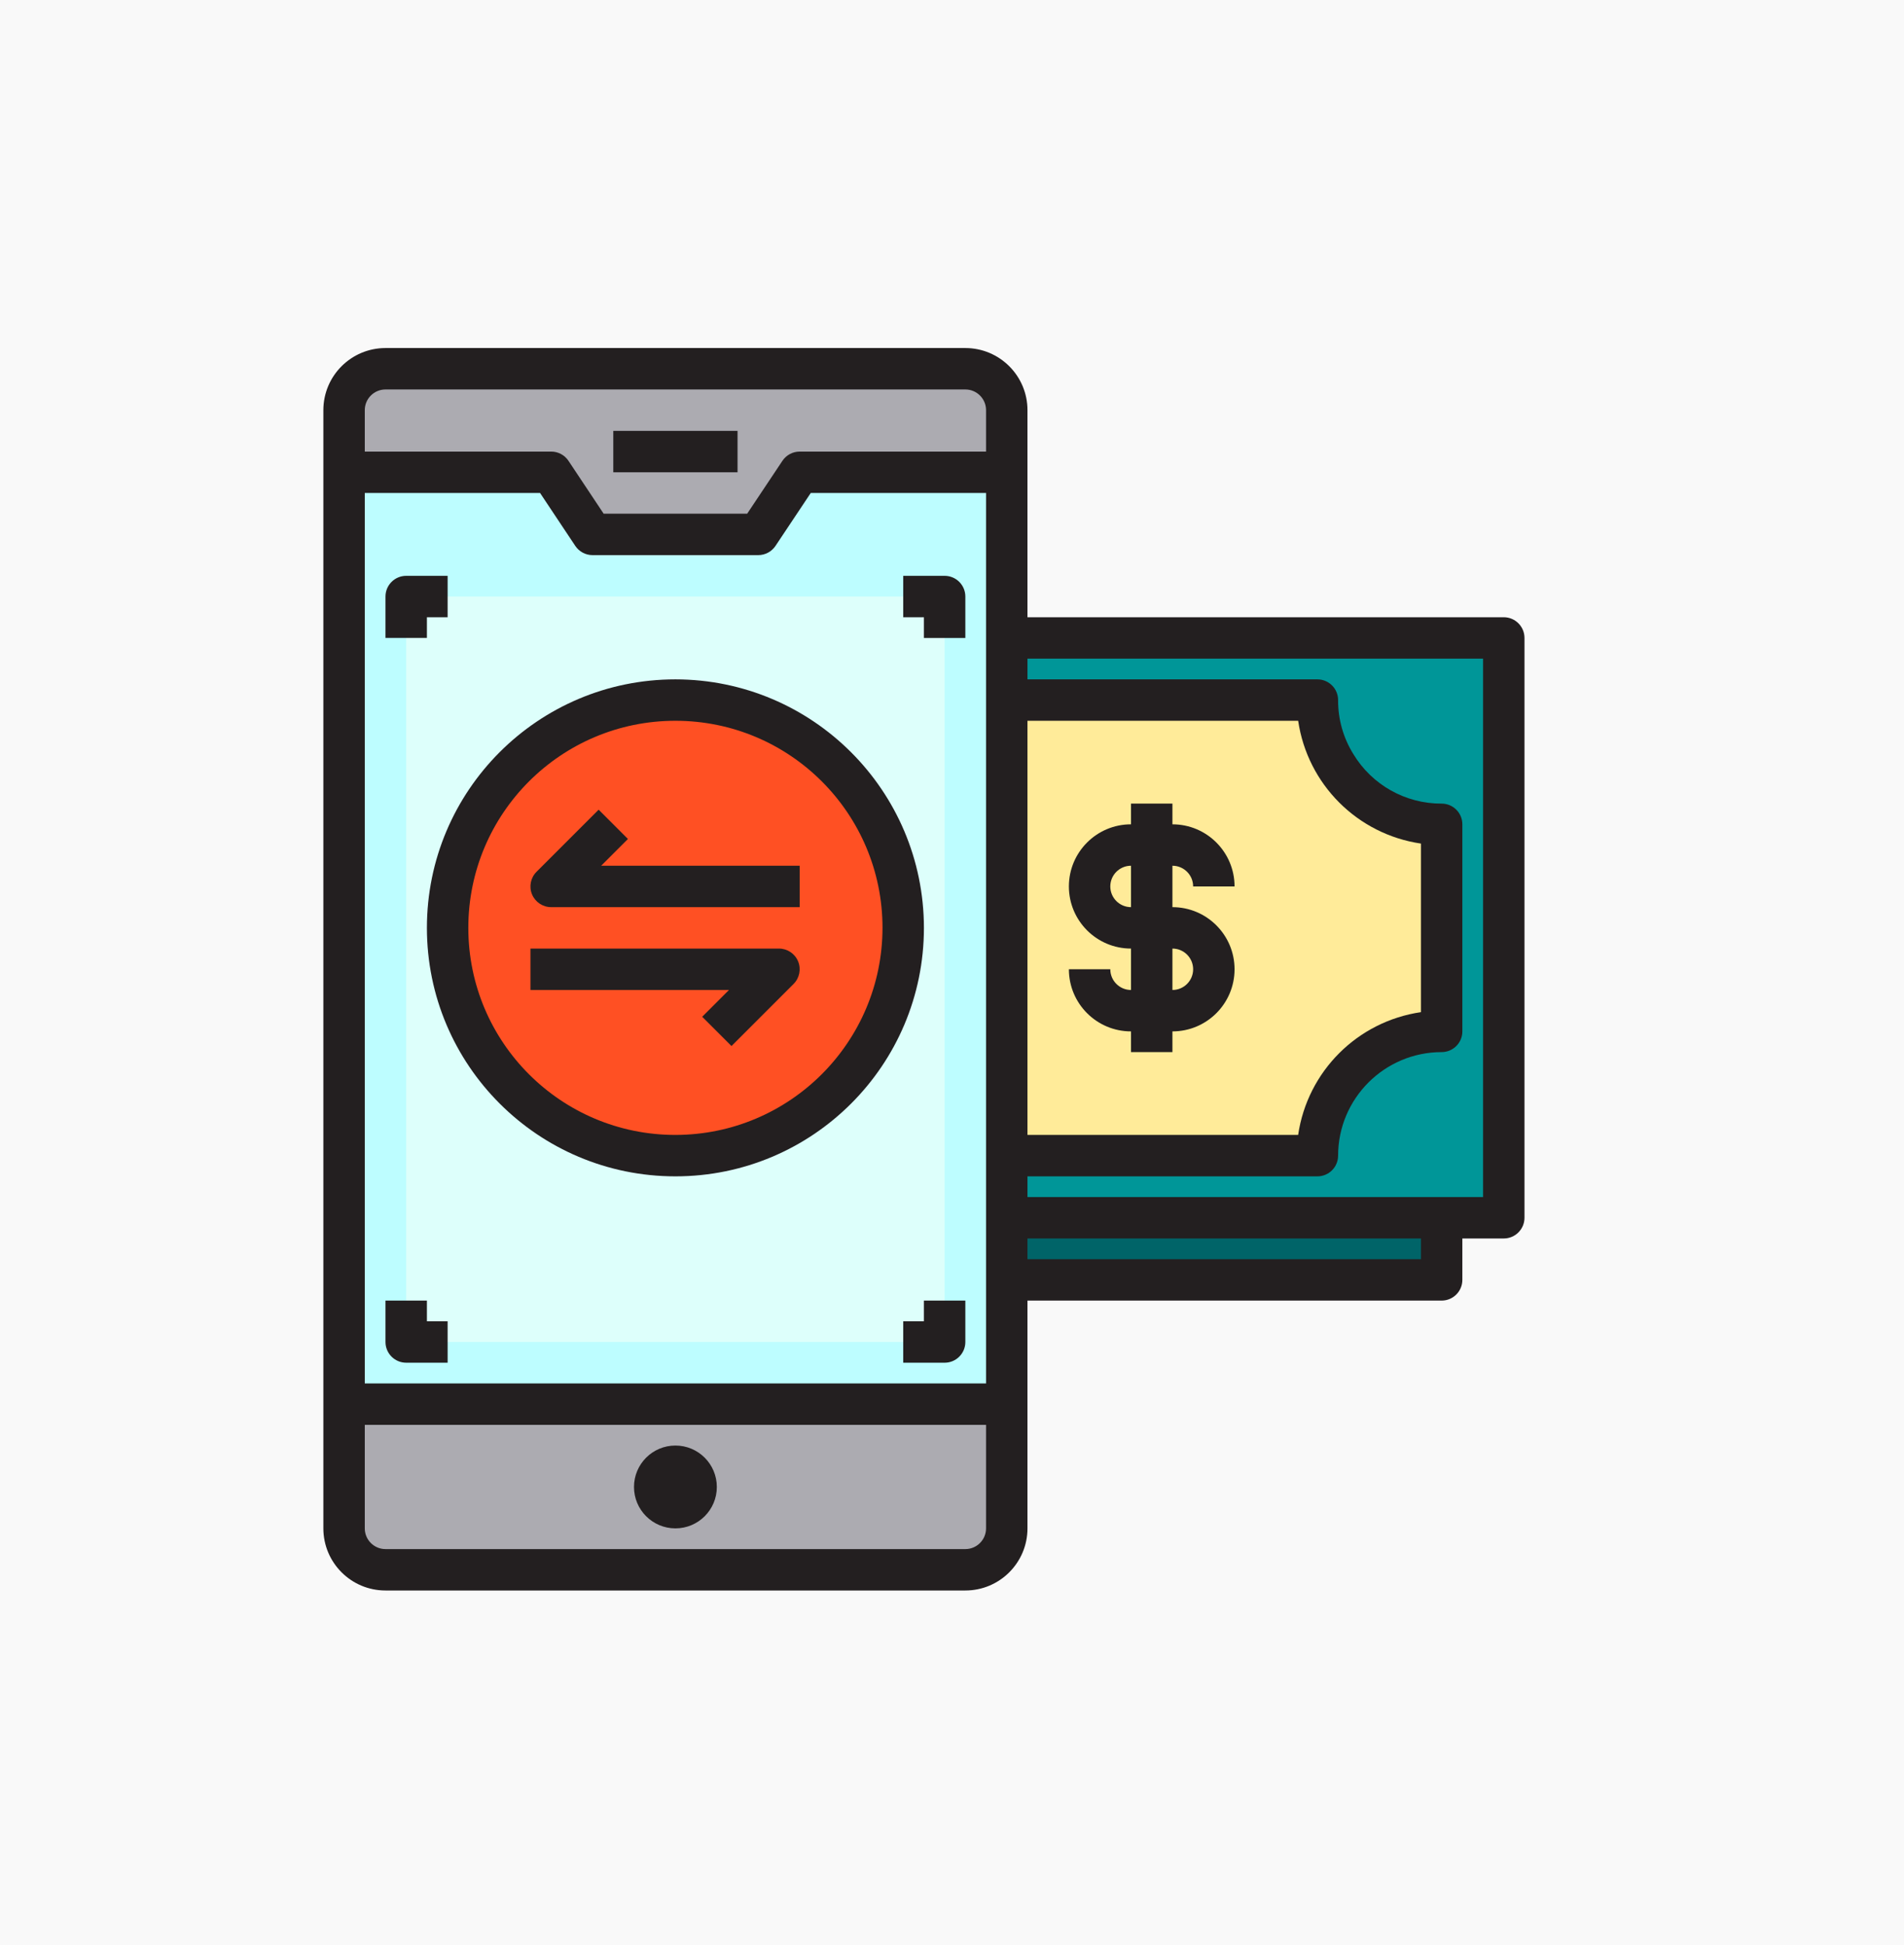 <?xml version="1.0" encoding="UTF-8" standalone="no"?>
<svg
   xmlns:dc="http://purl.org/dc/elements/1.1/"
   xmlns:cc="http://creativecommons.org/ns#"
   xmlns:rdf="http://www.w3.org/1999/02/22-rdf-syntax-ns#"
   xmlns:svg="http://www.w3.org/2000/svg"
   xmlns="http://www.w3.org/2000/svg"
   xmlns:sodipodi="http://sodipodi.sourceforge.net/DTD/sodipodi-0.dtd"
   xmlns:inkscape="http://www.inkscape.org/namespaces/inkscape"
   height="377.342pt"
   viewBox="0 -1 467.797 477.966"
   width="369.313pt"
   version="1.1"
   id="svg40"
   sodipodi:docname="transfert.svg"
   inkscape:version="0.92.4 (5da689c313, 2019-01-14)"
   inkscape:export-filename="/home/tchirktema/Documents/DEV/WEB/PROJETS/SIMPLON/bedouBank/bedoubank/assets/images/transfert.png"
   inkscape:export-xdpi="38.990002"
   inkscape:export-ydpi="38.990002">
  <defs
     id="defs44" />
  <sodipodi:namedview
     pagecolor="#ffffff"
     bordercolor="#666666"
     borderopacity="1"
     objecttolerance="10"
     gridtolerance="10"
     guidetolerance="10"
     inkscape:pageopacity="0"
     inkscape:pageshadow="2"
     inkscape:window-width="1366"
     inkscape:window-height="704"
     id="namedview42"
     showgrid="false"
     inkscape:zoom="0.52149125"
     inkscape:cx="164.39313"
     inkscape:cy="67.770757"
     inkscape:window-x="0"
     inkscape:window-y="27"
     inkscape:window-maximized="1"
     inkscape:current-layer="svg40"
     inkscape:pagecheckerboard="true"
     scale-x="0.95"
     fit-margin-top="0"
     fit-margin-left="0"
     fit-margin-right="0"
     fit-margin-bottom="0" />
  <rect
     style="opacity:1;fill:#f9f9f9;fill-opacity:1;stroke:none;stroke-width:15.024;stroke-miterlimit:4;stroke-dasharray:none;stroke-dashoffset:0;stroke-opacity:1"
     id="rect872"
     width="467.797"
     height="477.966"
     x="0"
     y="-1"
     ry="0"
     inkscape:export-xdpi="38.990002"
     inkscape:export-ydpi="38.990002" />
  <g
     id="g982"
     transform="matrix(0.636,0,0,0.636,79.448,84.517)">
    <path
       id="path914"
       d="M 264,48 V 408 H 8 V 48 h 80 l 16,24 h 64 l 16,-24 z m 0,0"
       inkscape:connector-curvature="0"
       style="fill:#bdfdff" />
    <path
       id="path916"
       d="M 32,96 H 240 V 384 H 32 Z m 0,0"
       inkscape:connector-curvature="0"
       style="fill:#ddfffb" />
    <path
       id="path918"
       d="m 264,352 v 8 H 432 V 336 H 264 Z m 0,0"
       inkscape:connector-curvature="0"
       style="fill:#006468" />
    <path
       id="path920"
       d="M 264,112 H 456 V 336 H 264 Z m 0,0"
       inkscape:connector-curvature="0"
       style="fill:#009698" />
    <path
       id="path922"
       d="m 264,408 v 48 c -0.027,8.824 -7.176,15.973 -16,16 H 24 C 15.176,471.973 8.027,464.824 8,456 v -48 z m 0,0"
       inkscape:connector-curvature="0"
       style="fill:#acabb1" />
    <path
       id="path924"
       d="m 432,184 v 80 c -26.508,0 -48,21.492 -48,48 H 264 V 136 h 120 c -0.027,8.812 2.414,17.457 7.039,24.961 C 399.719,175.281 415.254,184.023 432,184 Z m 0,0"
       inkscape:connector-curvature="0"
       style="fill:#ffeb99" />
    <path
       id="path926"
       d="M 248,8 H 24 C 15.176,8.027 8.027,15.176 8,24 v 24 h 80 l 16,24 h 64 l 16,-24 h 80 V 24 C 263.973,15.176 256.824,8.027 248,8 Z m 0,0"
       inkscape:connector-curvature="0"
       style="fill:#acabb1" />
    <path
       id="path928"
       d="m 224,224 c 0,48.602 -39.398,88 -88,88 -48.602,0 -88,-39.398 -88,-88 0,-48.602 39.398,-88 88,-88 48.602,0 88,39.398 88,88 z m 0,0"
       inkscape:connector-curvature="0"
       style="fill:#ff5023" />
    <g
       id="g952"
       style="fill:#231f20">
      <path
         id="path930"
         d="M 456,104 H 272 V 24 C 272,10.746 261.254,0 248,0 H 24 C 10.746,0 0,10.746 0,24 v 432 c 0,13.254 10.746,24 24,24 h 224 c 13.254,0 24,-10.746 24,-24 v -88 h 160 c 4.418,0 8,-3.582 8,-8 v -16 h 16 c 4.418,0 8,-3.582 8,-8 V 112 c 0,-4.418 -3.582,-8 -8,-8 z m -184,40 h 104.574 c 3.598,24.551 22.875,43.836 47.426,47.441 v 65.125 C 399.445,260.156 380.156,279.445 376.566,304 H 272 Z M 24,16 h 224 c 4.418,0 8,3.582 8,8 v 16 h -72 c -2.676,0 -5.172,1.336 -6.656,3.559 L 163.719,64 h -55.438 L 94.68,43.559 C 93.191,41.328 90.684,39.992 88,40 H 16 V 24 c 0,-4.418 3.582,-8 8,-8 z M 248,464 H 24 c -4.418,0 -8,-3.582 -8,-8 v -40 h 240 v 40 c 0,4.418 -3.582,8 -8,8 z m 8,-64 H 16 V 56 H 83.719 L 97.32,76.441 C 98.809,78.672 101.316,80.008 104,80 h 64 c 2.676,0 5.172,-1.336 6.656,-3.559 L 188.281,56 H 256 Z M 424,352 H 272 v -8 h 152 z m 24,-24 H 272 v -8 h 112 c 4.418,0 8,-3.582 8,-8 0.027,-22.082 17.918,-39.973 40,-40 4.418,0 8,-3.582 8,-8 v -80 c 0,-4.418 -3.582,-8 -8,-8 -13.973,0.066 -26.945,-7.23 -34.152,-19.199 C 393.984,150.555 391.957,143.344 392,136 c 0,-4.418 -3.582,-8 -8,-8 H 272 v -8 h 176 z m 0,0"
         inkscape:connector-curvature="0" />
      <path
         id="path932"
         d="m 152,440 c 0,8.836 -7.164,16 -16,16 -8.836,0 -16,-7.164 -16,-16 0,-8.836 7.164,-16 16,-16 8.836,0 16,7.164 16,16 z m 0,0"
         inkscape:connector-curvature="0" />
      <path
         id="path934"
         d="m 112,32 h 48 v 16 h -48 z m 0,0"
         inkscape:connector-curvature="0" />
      <path
         id="path936"
         d="m 40,104 h 8 V 88 H 32 c -4.418,0 -8,3.582 -8,8 v 16 h 16 z m 0,0"
         inkscape:connector-curvature="0" />
      <path
         id="path938"
         d="m 240,88 h -16 v 16 h 8 v 8 h 16 V 96 c 0,-4.418 -3.582,-8 -8,-8 z m 0,0"
         inkscape:connector-curvature="0" />
      <path
         id="path940"
         d="M 40,368 H 24 v 16 c 0,4.418 3.582,8 8,8 h 16 v -16 h -8 z m 0,0"
         inkscape:connector-curvature="0" />
      <path
         id="path942"
         d="m 232,376 h -8 v 16 h 16 c 4.418,0 8,-3.582 8,-8 v -16 h -16 z m 0,0"
         inkscape:connector-curvature="0" />
      <path
         id="path944"
         d="m 136,128 c -53.02,0 -96,42.98 -96,96 0,53.02 42.98,96 96,96 53.02,0 96,-42.98 96,-96 -0.059,-52.996 -43.004,-95.941 -96,-96 z m 0,176 c -44.184,0 -80,-35.816 -80,-80 0,-44.184 35.816,-80 80,-80 44.184,0 80,35.816 80,80 -0.047,44.164 -35.836,79.953 -80,80 z m 0,0"
         inkscape:connector-curvature="0" />
      <path
         id="path946"
         d="m 117.656,189.656 -11.312,-11.312 -24,24 c -2.285,2.289 -2.973,5.73 -1.734,8.719 C 81.848,214.051 84.766,216 88,216 h 96 v -16 h -76.688 z m 0,0"
         inkscape:connector-curvature="0" />
      <path
         id="path948"
         d="M 176,232 H 80 v 16 h 76.688 l -10.344,10.344 11.312,11.312 24,-24 c 2.285,-2.289 2.973,-5.73 1.734,-8.719 C 182.152,233.949 179.234,232 176,232 Z m 0,0"
         inkscape:connector-curvature="0" />
      <path
         id="path950"
         d="m 336,208 h 16 c 0,-13.254 -10.746,-24 -24,-24 v -8 h -16 v 8 c -13.254,0 -24,10.746 -24,24 0,13.254 10.746,24 24,24 v 16 c -4.418,0 -8,-3.582 -8,-8 h -16 c 0,13.254 10.746,24 24,24 v 8 h 16 v -8 c 13.254,0 24,-10.746 24,-24 0,-13.254 -10.746,-24 -24,-24 v -16 c 4.418,0 8,3.582 8,8 z m 0,32 c 0,4.418 -3.582,8 -8,8 v -16 c 4.418,0 8,3.582 8,8 z m -24,-24 c -4.418,0 -8,-3.582 -8,-8 0,-4.418 3.582,-8 8,-8 z m 0,0"
         inkscape:connector-curvature="0" />
    </g>
  </g>
</svg>
